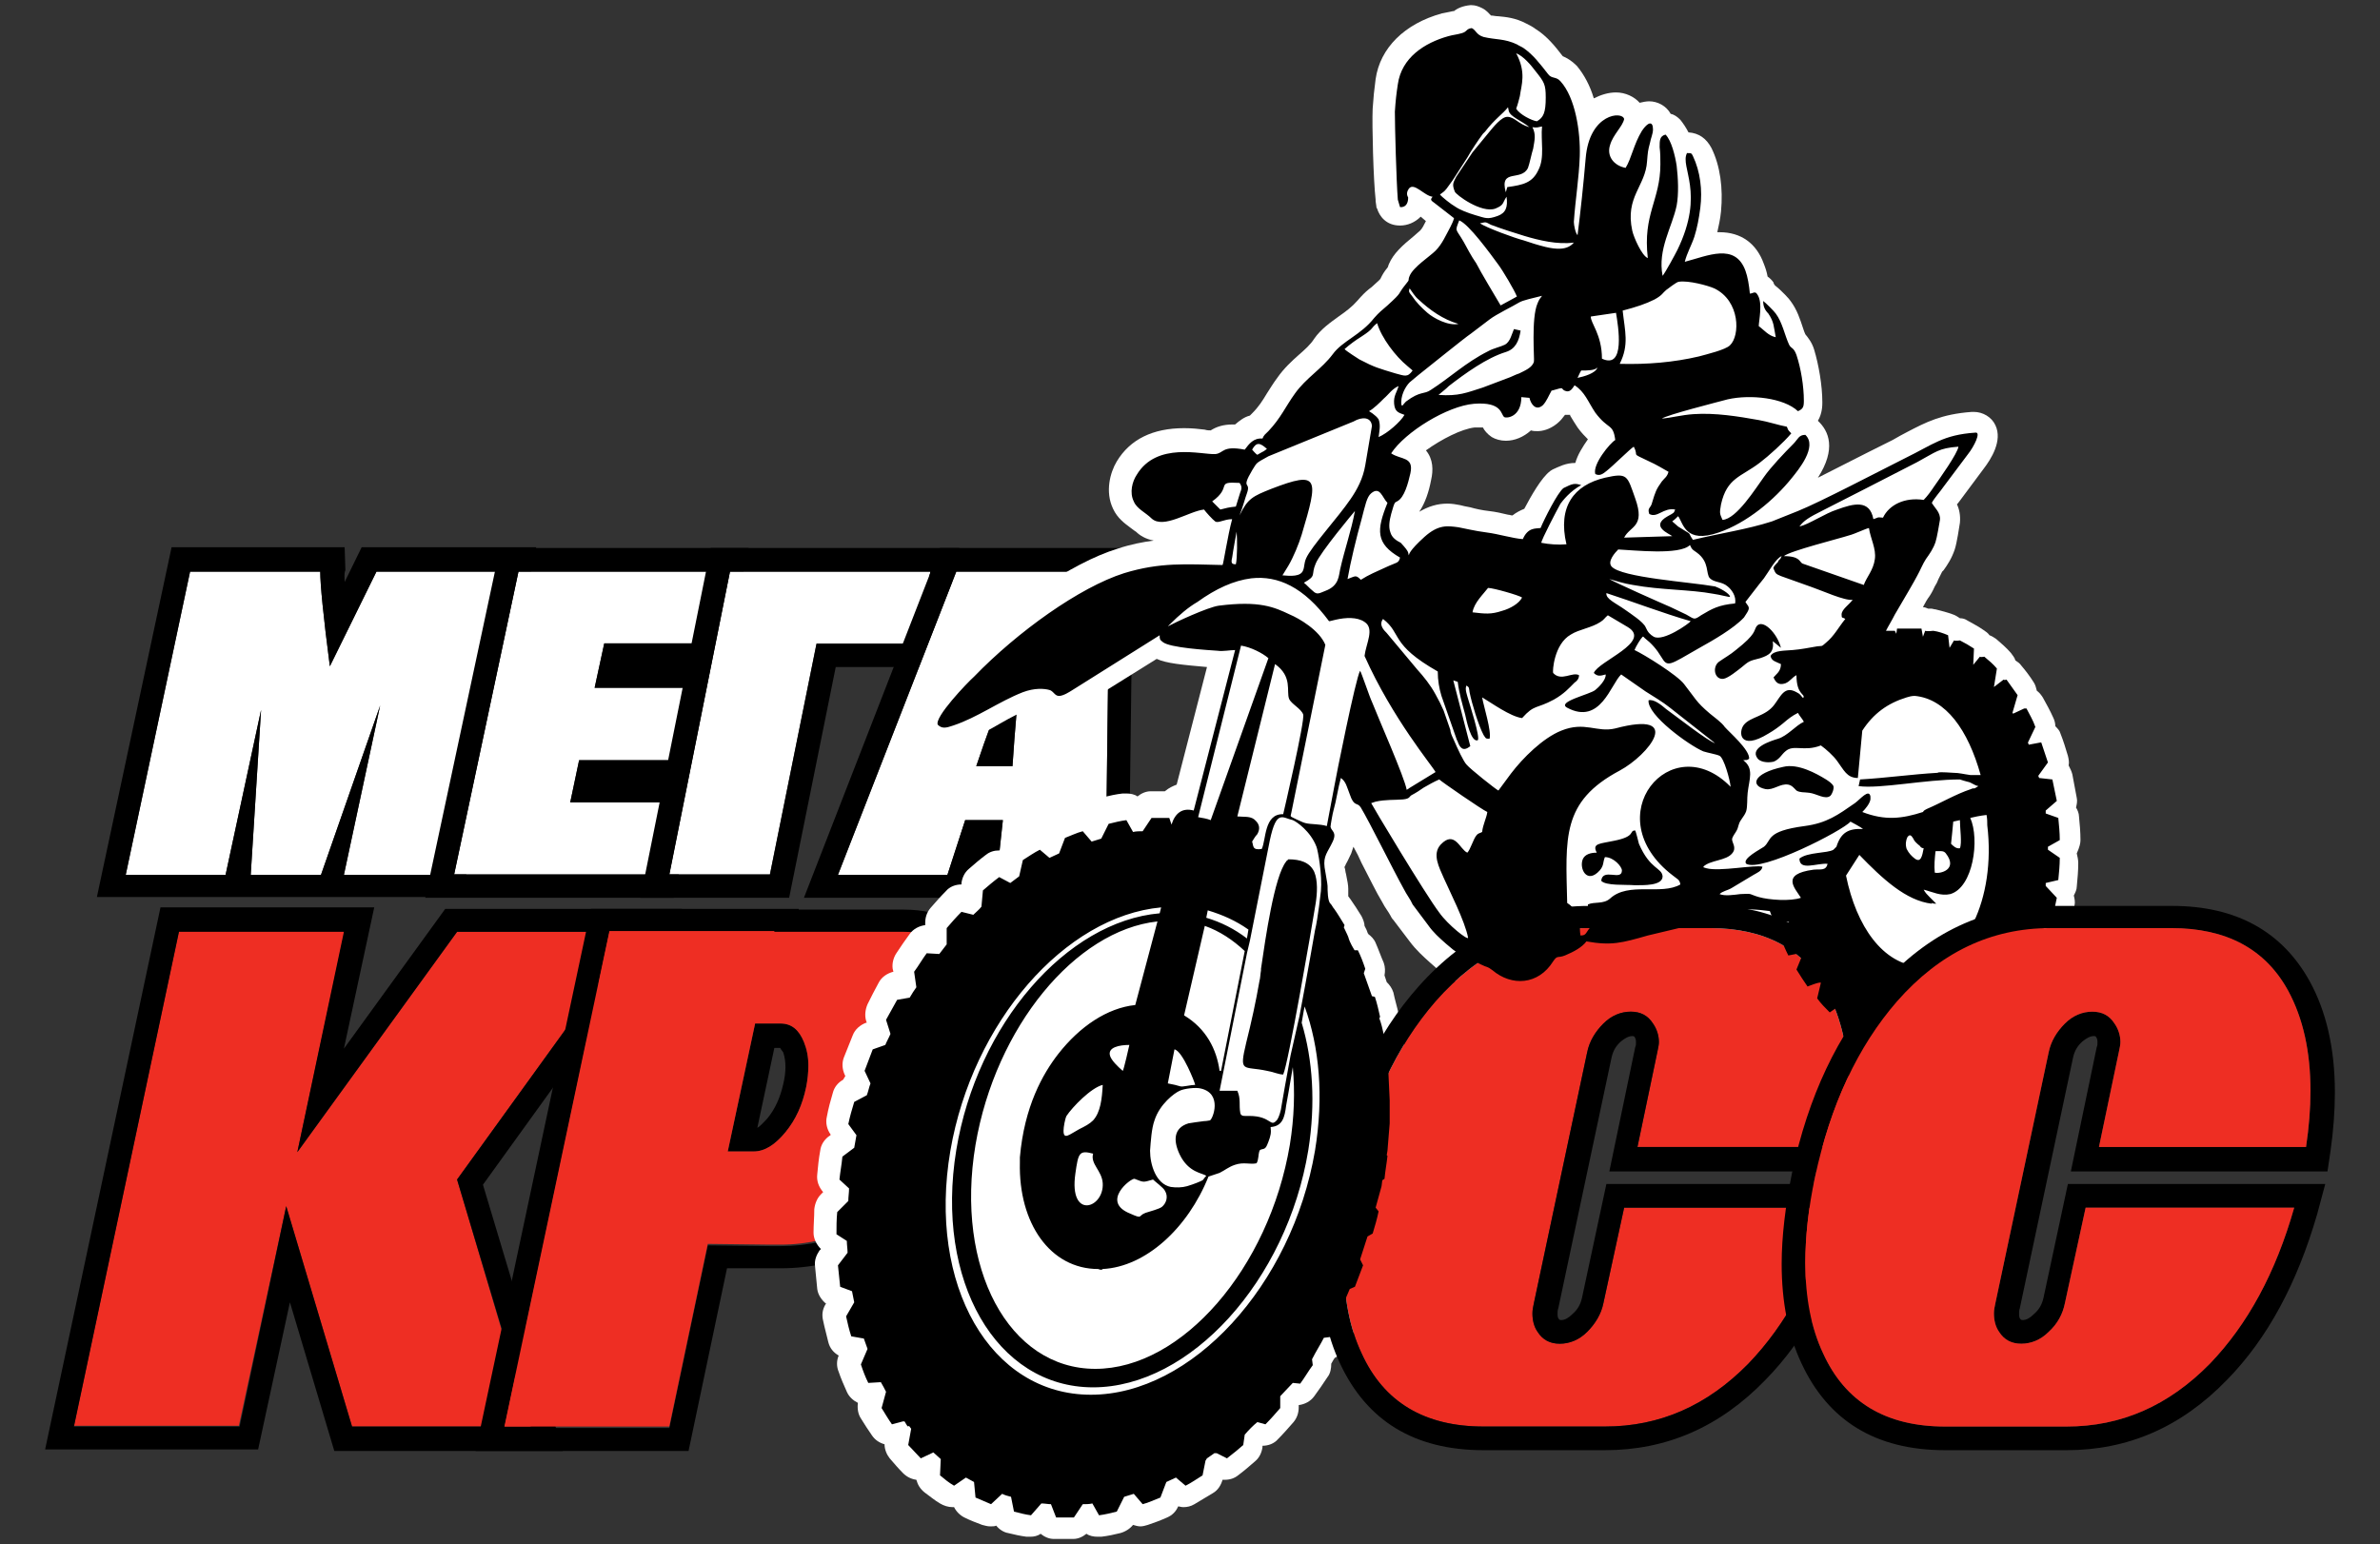 <?xml version="1.0" encoding="utf-8"?>
<!-- Generator: Adobe Illustrator 24.2.1, SVG Export Plug-In . SVG Version: 6.00 Build 0)  -->
<svg version="1.1" id="Слой_1" xmlns="http://www.w3.org/2000/svg" xmlns:xlink="http://www.w3.org/1999/xlink" x="0px" y="0px"
	 viewBox="0 0 321.8 208.8" style="enable-background:new 0 0 321.8 208.8;" xml:space="preserve">
<rect x="0" y="0" width="321.8" height="208.8" fill="#333333" stroke="none"/>
<style type="text/css">
	.st0{fill:#EE2E23;}
	.st1{fill-rule:evenodd;clip-rule:evenodd;}
	.st2{fill:#FFFFFF;}
	.st3{fill-rule:evenodd;clip-rule:evenodd;fill:#FFFFFF;}
</style>
<polygon class="st0" points="40.2,155.8 61.8,126 86,126 61.8,159.5 71.7,192.9 47.6,192.9 38.7,163.1 32.3,192.8 10,192.8 
	24.2,125.9 46.6,125.9 40.2,155.8 "/>
<path class="st1" d="M46.5,141.8l13.7-18.9h32l-26.9,37.3l10.8,36H45.2l-6-20.1L34.9,196H6.1l15.6-73.3h28.9L46.5,141.8L46.5,141.8z
	 M40.2,155.8L61.8,126H86l-24.2,33.5l10,33.4H47.6l-8.9-29.8l-6.3,29.8H10l14.2-66.9h22.3L40.2,155.8L40.2,155.8z"/>
<path class="st2" d="M68.6,77.3l-8.7,41H46.5l4.9-22.9l-8,22.9h-9.5l1.4-22.3l-4.8,22.3H17l8.7-41h17.6c0,1.7,0.4,5.9,1.3,12.8
	l6.3-12.8H68.6L68.6,77.3z"/>
<path class="st1" d="M46.6,78.7l2.3-4.7h23.6l-10.1,47.3H13.1l10.1-47.3h23.4l0.1,3.1C46.5,77.6,46.6,78.1,46.6,78.7L46.6,78.7z
	 M68.6,77.3l-8.7,41H46.5l4.9-22.9l-8,22.9h-9.5l1.4-22.3l-4.8,22.3H17l8.7-41h17.6c0,1.7,0.4,5.9,1.3,12.8l6.3-12.8H68.6L68.6,77.3
	z"/>
<polygon class="st2" points="81.7,87 80.4,93 93.9,93 91.8,102.8 78.3,102.8 77.1,108.5 90.6,108.5 88.5,118.2 61.4,118.2 
	70.1,77.3 97.2,77.3 95.2,87 81.7,87 "/>
<path class="st1" d="M94.5,105.3L94.5,105.3l-3.4,16.1H57.5l10.1-47.3h33.6l-3.4,16.1h0L94.5,105.3L94.5,105.3z M81.7,87l-1.3,6
	h13.5l-2.1,9.8H78.3l-1.2,5.7h13.5l-2.1,9.8H61.4l8.7-41h27.1L95.2,87H81.7L81.7,87z"/>
<polygon class="st2" points="125.8,77.3 98.7,77.3 90.5,118.2 104.1,118.2 110.4,87 123.9,87 125.8,77.3 "/>
<path class="st1" d="M113,90.2l-6.3,31.2H86.6l9.5-47.3h33.6l-3.2,16.1H113L113,90.2z M125.8,77.3H98.7l-8.2,41h13.6l6.3-31.2h13.5
	L125.8,77.3L125.8,77.3z"/>
<path class="st2" d="M136.9,103.6c0.3-4.7,0.8-10.4,1.5-17.2c-3.1,7.8-5.2,13.6-6.4,17.2H136.9L136.9,103.6z M150,77.3l-0.5,41
	h-14.7l0.8-7.4h-5.1l-2.4,7.4h-14.8l16-41H150L150,77.3z"/>
<path class="st1" d="M131.8,117.5l-1.3,3.9h-21.8l18.4-47.3h26.1l-0.6,47.3h-21.4L131.8,117.5L131.8,117.5z M150,77.3l-0.5,41h-14.7
	l0.8-7.4h-5.1l-2.4,7.4h-14.8l16-41H150L150,77.3z M136.9,103.6c0.3-4.7,0.8-10.4,1.5-17.2c-3.1,7.8-5.2,13.6-6.4,17.2H136.9
	L136.9,103.6z"/>
<path class="st1" d="M123.5,165.9c-1.7,1.1-3.5,2.1-5.4,2.9c-4.3,1.8-8.5,2.7-12.5,2.7c-0.5,0-1,0-1.6,0l-5.7,0l-5.2,24.7l-28.8,0
	l15.6-73.3H108v0.1h14.2c5.2,0,9.2,2.1,12,6.3c-0.2,0.3-0.8,1.6-1.7,3.4c-0.2-0.4-0.4-0.7-0.6-1.1c-2.2-3.6-5.5-5.4-9.7-5.4h-17.4
	v-0.1H82.4l-14.2,67l22.3,0l5.2-24.7l8.4,0.1c0.5,0,1,0,1.5,0c3.6,0,7.3-0.8,11.2-2.5c2.2-0.9,4.1-2,5.9-3.3
	C123,163.5,123.2,164.7,123.5,165.9L123.5,165.9z M98.4,155.7h3.4l0.1,0c1.5,0,2.9-0.9,4.3-2.6c1.4-1.7,2.3-3.7,2.8-6.1
	c0.2-1,0.3-2,0.3-2.9c0-1.2-0.2-2.2-0.6-3.2c-0.7-1.7-1.7-2.5-3.2-2.5h-3.4L98.4,155.7L98.4,155.7z M105.5,141.7h-0.8l-2.3,10.8
	c0.4-0.2,0.8-0.7,1.3-1.2c1.1-1.3,1.8-2.9,2.2-4.7c0.2-0.8,0.3-1.6,0.3-2.3c0-0.8-0.1-1.4-0.3-2C105.7,142,105.5,141.8,105.5,141.7
	L105.5,141.7z"/>
<path class="st0" d="M122.7,162.5c-1.8,1.3-3.7,2.4-5.9,3.3c-3.9,1.6-7.6,2.5-11.2,2.5c-0.5,0-1,0-1.5,0l-8.4-0.1l-5.2,24.7l-22.3,0
	l14.2-67h22.3v0.1h17.4c4.2,0,7.5,1.8,9.7,5.4c0.2,0.4,0.4,0.7,0.6,1.1c-3.7,7.3-11.9,24-11,25.8
	C121.8,158.7,122.2,160.3,122.7,162.5L122.7,162.5z M98.4,155.7h3.4l0.1,0c1.5,0,2.9-0.9,4.3-2.6c1.4-1.7,2.3-3.7,2.8-6.1
	c0.2-1,0.3-2,0.3-2.9c0-1.2-0.2-2.2-0.6-3.2c-0.7-1.7-1.7-2.5-3.2-2.5h-3.4L98.4,155.7L98.4,155.7z"/>
<path class="st3" d="M281.3,113.6c0-1.1-0.1-2.2-0.2-3.2c0-0.4-0.2-0.9-0.4-1.2c0.1-0.4,0.2-0.9,0.1-1.3c-0.2-1.1-0.4-2.1-0.6-3.2
	c-0.1-0.4-0.3-0.8-0.5-1.2c0.1-0.4,0-0.9-0.1-1.3c-0.3-1-0.6-2-1-3c-0.1-0.4-0.4-0.7-0.7-1c0-0.4-0.1-0.8-0.3-1.2
	c-0.4-0.9-0.9-1.8-1.4-2.7c-0.2-0.3-0.4-0.6-0.8-0.9c-0.1-0.4-0.2-0.8-0.4-1.1c-0.5-0.8-1.1-1.6-1.7-2.3c-0.2-0.3-0.5-0.5-0.8-0.7
	c-0.1-0.4-0.4-0.7-0.6-1c-0.6-0.7-1.3-1.3-2-1.9c-0.3-0.2-0.6-0.4-0.9-0.5c-0.2-0.3-0.5-0.5-0.8-0.7c-0.7-0.5-1.5-0.9-2.2-1.3
	c-0.3-0.2-0.6-0.3-1-0.3c-0.3-0.2-0.6-0.4-0.9-0.5c-0.8-0.3-1.6-0.5-2.4-0.7c-0.2,0-0.4-0.1-0.6-0.1c-0.1,0-0.2,0-0.3,0
	c0,0-0.1,0-0.1,0c-0.2-0.1-0.5-0.2-0.7-0.2c0.3-0.6,0.6-1.1,0.9-1.5c0.4-0.6,0.6-1.1,0.7-1.3c0.2-0.3,0.4-0.7,0.5-1
	c0.2-0.4,0.4-0.8,0.5-1l0.2-0.2c0.5-0.7,1.1-1.6,1.5-2.8c0.3-0.9,0.6-3,0.7-3.6c0.1-1-0.1-1.9-0.4-2.5c0.2-0.2,0.3-0.4,0.4-0.5
	l3.2-4.3c1-1.3,2.6-3.8,1.6-5.9c-0.5-1.1-1.7-1.8-2.9-1.8c-0.1,0-0.2,0-0.3,0c-4.1,0.3-6.2,1.4-8.7,2.7c-0.6,0.3-1.3,0.7-2,1.1
	c-0.8,0.4-2,1-3.4,1.7c-2,1-4.5,2.3-6.7,3.4c2.5-3.9,1.5-6.3,0-7.7c0.6-1,0.6-2.1,0.6-2.5c0-2.3-0.5-5.1-1.1-7.1
	c-0.3-1-0.8-1.6-1.2-2.1c-0.1-0.2-0.2-0.5-0.3-0.8c-0.4-1.2-0.8-2.5-1.7-3.7c-0.1-0.2-1.2-1.4-2.1-2.1c-0.1-0.1-0.2-0.3-0.2-0.4
	c-0.2-0.3-0.5-0.6-0.8-0.8c-0.1-0.6-0.3-1.2-0.5-1.7c-1-2.8-3.1-4.3-6-4.3c-0.1,0-0.2,0-0.3,0c0.2-0.9,0.4-1.8,0.5-2.8
	c0.3-3.1-0.1-6.2-1.3-8.6c-0.7-1.3-1.7-2-3.1-2.1c-0.3-0.6-0.7-1.2-1.1-1.7c-0.4-0.4-0.8-0.7-1.3-0.8c-0.6-1.1-1.8-1.7-2.9-1.7
	c-0.4,0-0.9,0.1-1.3,0.2c-0.7-0.8-1.9-1.4-3.2-1.4c-1,0-2,0.3-3,0.8c-0.5-1.7-1.3-3.2-2.3-4.4c-0.7-0.7-1.4-1.1-1.9-1.3
	c-1-1.3-2.1-2.7-3.7-3.7c-0.4-0.3-0.8-0.5-1.2-0.7c-1.5-0.8-2.8-0.9-3.8-1c-0.4,0-0.7-0.1-1-0.1c-0.3-0.3-0.6-0.7-1.2-1
	c-0.4-0.2-0.9-0.4-1.4-0.4c-0.1,0-0.1,0-0.2,0c-1,0.1-1.7,0.4-2.2,0.8c0,0-0.1,0-0.1,0c-0.5,0.1-0.9,0.2-1.5,0.3
	c-5.1,1.4-8.4,4.7-9,8.9c-0.2,1.5-0.3,2.5-0.4,4c-0.1,2.2,0.1,9.7,0.4,12.3c0,0.1,0,0.1,0,0.2l0.1,0.7c0,0.1,0,0.2,0.1,0.3
	c0.3,1,1.2,2.3,3.1,2.3c1,0,2-0.4,2.8-1.2l0.7,0.6c-0.3,0.6-0.5,1-0.8,1.3c-0.2,0.2-0.5,0.4-0.8,0.7c-1.6,1.3-2.8,2.4-3.4,3.8
	c-0.1,0.2-0.1,0.4-0.2,0.5c-0.5,0.6-0.7,1-0.9,1.4c0,0.1-0.2,0.3-1.1,1.1c-0.2,0.2-0.4,0.3-0.5,0.4c-0.5,0.4-0.9,0.8-1.6,1.6
	c-0.7,0.8-1.5,1.4-2.5,2.1c-1.1,0.8-2.4,1.7-3.3,3c-0.5,0.8-1.3,1.5-2.1,2.2c-0.9,0.8-2,1.8-2.9,3.1c-0.6,0.8-1,1.5-1.4,2.1
	c-0.6,1-1.1,1.8-2,2.7c0,0-0.2,0.2-0.3,0.3c-0.8,0.2-1.4,0.7-2,1.2c-0.1,0-0.2,0-0.3,0c-1.3,0-2.2,0.3-3,0.8c-0.2,0-0.5,0-0.8-0.1
	c-0.8-0.1-1.7-0.2-2.8-0.2c-4.2,0-7.3,1.5-9.1,4.5c-0.9,1.5-1.6,4.1-0.5,6.4c0.6,1.3,1.6,2,2.4,2.6c0.3,0.2,0.5,0.4,0.7,0.5
	c0.5,0.5,1.3,1,2.4,1.2c-1.5,0.2-3.1,0.5-4.9,1.1c-6.2,1.9-15,7.9-21.5,14.7c-0.6,0.6-2,2-3.2,3.4c-1.8,2.1-3.5,4.4-2.2,6.7
	c0.2,0.3,0.4,0.6,0.7,0.9c0.8,0.7,1.8,1,2.8,1c0.9,0,1.6-0.3,2.2-0.5c2-0.7,3.7-1.6,5.4-2.6c1.4-0.8,2.7-1.5,4.1-2
	c0.4-0.2,0.8-0.2,1.2-0.2c0.1,0,0.1,0,0.2,0c0.5,0.4,1.3,0.9,2.5,0.9c0.5,0,0.9-0.1,1.4-0.3c0.7-0.3,1.4-0.7,1.9-1
	c0.1-0.1,0.3-0.2,0.5-0.3l9.3-5.8c1.3,0.6,3.4,0.8,6.8,1.1l-4.1,15.9c-0.5,0.2-1,0.4-1.6,0.9c-0.2,0-0.4,0-0.6,0c-0.4,0-0.9,0-1.3,0
	c-0.7,0-1.3,0.3-1.8,0.7c-0.4-0.3-1-0.4-1.5-0.4c-0.2,0-0.3,0-0.5,0c-0.9,0.1-1.8,0.3-2.6,0.5c-0.7,0.2-1.3,0.6-1.7,1.1
	c-0.3-0.1-0.7-0.2-1-0.2c-0.3,0-0.7,0.1-1,0.2c-0.9,0.3-1.7,0.7-2.6,1c-0.7,0.3-1.2,0.8-1.5,1.5c-0.2,0-0.4-0.1-0.7-0.1
	c-0.5,0-1,0.1-1.5,0.4c-0.8,0.5-1.7,1-2.5,1.5c-0.7,0.4-1.1,1.1-1.3,1.8c-0.1,0-0.2,0-0.3,0c-0.7,0-1.3,0.2-1.8,0.6
	c-0.8,0.6-1.5,1.2-2.3,1.9c-0.6,0.5-0.9,1.2-1,1.9l0,0.2c-0.8,0-1.6,0.3-2.1,0.9c-0.7,0.7-1.4,1.5-2.1,2.3c-0.5,0.6-0.7,1.3-0.7,2
	l0,0.3c-0.8,0.1-1.6,0.5-2.1,1.2c-0.6,0.8-1.2,1.7-1.8,2.6c-0.4,0.6-0.6,1.4-0.5,2.1l0.1,0.4c-0.8,0.2-1.6,0.7-2,1.5
	c-0.5,0.9-1,1.9-1.5,2.9c-0.3,0.7-0.4,1.5-0.2,2.2l0.1,0.3l-0.1,0c-0.8,0.3-1.5,0.9-1.8,1.7c-0.4,1-0.8,2-1.2,3
	c-0.3,0.8-0.2,1.6,0.1,2.3l0.1,0.2L114,146c-0.7,0.4-1.2,1-1.4,1.8c-0.3,1-0.6,2.1-0.8,3.2c-0.2,0.8,0,1.7,0.5,2.4l0,0.1l-0.3,0.2
	c-0.6,0.5-1,1.1-1.1,1.9c-0.2,1.1-0.3,2.1-0.4,3.2c-0.1,0.9,0.2,1.7,0.8,2.4l-0.3,0.3c-0.5,0.5-0.8,1.2-0.9,2c0,1.1-0.1,2.1-0.1,3.2
	c0,0.8,0.4,1.6,1,2.2l-0.2,0.2c-0.4,0.6-0.7,1.3-0.6,2.1c0.1,1,0.2,2.1,0.3,3.1c0.1,0.8,0.6,1.5,1.2,2l-0.1,0.1
	c-0.4,0.7-0.5,1.4-0.3,2.2c0.2,1,0.5,2,0.7,2.9c0.2,0.8,0.7,1.4,1.4,1.8c-0.3,0.7-0.3,1.5,0,2.2c0.3,0.9,0.7,1.8,1.1,2.7
	c0.3,0.7,0.9,1.2,1.5,1.5c-0.1,0.7,0,1.5,0.4,2.1c0.5,0.8,1,1.6,1.5,2.3c0.4,0.6,1,1,1.7,1.2c0,0.7,0.3,1.4,0.7,1.9
	c0.6,0.7,1.2,1.4,1.8,2c0.5,0.5,1.1,0.8,1.8,0.9c0.2,0.7,0.5,1.2,1.1,1.7c0.7,0.5,1.4,1.1,2.1,1.5c0.5,0.3,1.1,0.5,1.7,0.5
	c0.1,0,0.1,0,0.2,0c0.3,0.6,0.8,1.1,1.4,1.4c0.8,0.4,1.6,0.7,2.4,1c0.4,0.1,0.7,0.2,1.1,0.2c0.3,0,0.6,0,0.8-0.1
	c0.4,0.5,1,0.9,1.6,1c0.8,0.2,1.7,0.4,2.5,0.5c0.2,0,0.3,0,0.5,0c0.5,0,1-0.1,1.4-0.4c0.5,0.4,1.1,0.7,1.8,0.7c0.4,0,0.9,0,1.3,0
	c0.4,0,0.9,0,1.3,0c0.7,0,1.3-0.3,1.8-0.7c0.4,0.3,1,0.4,1.5,0.4c0.2,0,0.3,0,0.5,0c0.9-0.1,1.8-0.3,2.6-0.5
	c0.7-0.2,1.3-0.6,1.7-1.1c0.3,0.1,0.7,0.2,1,0.2c0.3,0,0.7-0.1,1-0.2c0.9-0.3,1.7-0.6,2.6-1c0.7-0.3,1.2-0.8,1.5-1.5
	c0.2,0,0.4,0.1,0.7,0.1c0.5,0,1-0.1,1.5-0.4c0.8-0.5,1.7-1,2.5-1.5c0.7-0.4,1.1-1.1,1.3-1.8c0.1,0,0.2,0,0.3,0
	c0.7,0,1.3-0.2,1.8-0.6c0.8-0.6,1.5-1.2,2.3-1.9c0.6-0.5,0.9-1.2,1-1.9l0-0.2c0.8,0,1.6-0.3,2.1-0.9c0.7-0.7,1.4-1.5,2.1-2.3
	c0.5-0.6,0.7-1.3,0.7-2l0-0.3c0.8-0.1,1.6-0.5,2.1-1.2c0.6-0.8,1.2-1.7,1.8-2.6c0.4-0.5,0.5-1.2,0.5-1.8c0.2-0.3,0.3-0.6,0.5-0.8
	c0.6-0.3,1.1-0.7,1.4-1.3c0.5-0.9,1-1.9,1.5-2.9c0.3-0.6,0.4-1.2,0.3-1.8c0.1-0.3,0.3-0.6,0.4-1c0.6-0.3,1-0.8,1.2-1.4
	c0.4-1,0.8-2,1.2-3c0.2-0.6,0.2-1.3,0-2l0.3-0.9c0.5-0.4,0.9-0.9,1.1-1.6c0.3-1,0.6-2.1,0.8-3.2c0.1-0.5,0.1-1.1-0.1-1.6
	c0,0,0.5-1.7,0.5-1.7c0.3-0.4,0.4-0.8,0.5-1.2c0.2-1,0.3-2.1,0.5-3.2c0-0.2,0-0.4,0-0.7c0,0,0.3-3.6,0.3-3.6c0-0.1,0-0.2,0-0.3
	l0-0.2c0-0.9,0.1-1.8,0-2.7l0-0.3c0-0.1,0-0.2,0-0.4l-0.2-3.8c0-0.1,0-0.2,0-0.3c-0.1-1-0.2-2.1-0.3-3l-0.1-0.7
	c0-0.2-0.2-1.7-0.6-3.1c0-0.2,0-0.4-0.1-0.6c-0.2-1-0.5-1.9-0.7-2.9c-0.2-0.6-0.5-1-0.9-1.4l-0.3-0.9c0.1-0.6,0.1-1.1-0.1-1.7
	c-0.4-0.9-0.7-1.8-1.1-2.7c-0.2-0.5-0.6-0.9-1-1.2c0-0.1-0.1-0.1-0.1-0.2c0-0.1-0.1-0.2-0.1-0.3c0,0-0.1-0.2-0.3-0.6
	c0-0.4-0.2-0.9-0.4-1.3c-0.5-0.8-1-1.6-1.5-2.3c-0.1-0.1-0.2-0.3-0.3-0.4c0-0.2,0-0.5,0-1c0-0.5-0.1-1-0.3-2
	c-0.1-0.3-0.1-0.7-0.2-0.9c0-0.1,0-0.1,0-0.1c0.1-0.1,0.1-0.2,0.2-0.4c0.2-0.3,0.4-0.8,0.7-1.4c0.1-0.3,0.2-0.6,0.3-0.9
	c0.4,0.7,0.8,1.5,1.1,2.2c1,1.9,2,4,2.8,5.3c0.2,0.4,0.4,0.7,0.6,1c0.2,0.3,0.4,0.6,0.5,0.8c0.1,0.2,0.2,0.4,0.4,0.6l2.2,2.9
	c0.9,1.2,1.8,2,2.8,2.9c2.2,2,3.6,2.7,4.8,3.1c0.1,0.1,0.3,0.1,0.4,0.2c0.4,0.2,0.8,0.4,1,0.5c0,0,0,0,0.1,0
	c1.7,1.4,3.7,2.2,5.7,2.2c2.6,0,5-1.3,6.6-3.5c0.2,0,0.3-0.1,0.5-0.2c0.8-0.3,1.8-0.8,2.7-1.5c0.6,0.1,1.2,0.1,1.8,0.1
	c2,0,3.5-0.4,5.7-1l0.6-0.2c0.7-0.2,1.7-0.4,2.8-0.7c2.7-0.7,4.4-1.1,5.2-1.4c0.4-0.1,0.7-0.3,1.1-0.5c0.7-0.3,1.3-0.6,2.1-0.7
	c0.5-0.1,1.1-0.2,1.7-0.2c0.2,0,0.5,0,0.7,0c0.1,0.1,0.1,0.2,0.2,0.2c0,0.4,0,0.8,0.2,1.2c0.4,1,0.8,1.9,1.2,2.9
	c0.2,0.4,0.4,0.7,0.7,1c0,0.4,0.2,0.8,0.4,1.2c0.5,0.9,1,1.7,1.6,2.5c0.2,0.3,0.5,0.6,0.9,0.8c0.1,0.4,0.3,0.7,0.6,1
	c0.6,0.7,1.3,1.4,2,2.1c0.3,0.3,0.6,0.5,0.9,0.6c0.2,0.3,0.4,0.6,0.7,0.9c0.7,0.6,1.5,1.1,2.2,1.6c0.3,0.2,0.6,0.3,1,0.4
	c0.2,0.3,0.5,0.5,0.9,0.6c0.8,0.4,1.6,0.7,2.5,1c0.3,0.1,0.6,0.2,0.9,0.2c0,0,0.1,0,0.1,0c0.3,0.2,0.6,0.3,1,0.4
	c0.9,0.2,1.7,0.3,2.6,0.3c0.1,0,0.2,0,0.3,0c0,0,0.3,0,0.7,0c0.1,0,0.2,0,0.3,0c0.1,0,0.1,0,0.2,0c0.1,0,0.1,0,0.2,0
	c0.1,0,0.1,0,0.2,0c0.1,0,0.1,0,0.2,0c0.1,0,0.2,0,0.3,0c0.3,0,0.6,0,0.6,0c0,0,0.2,0,0.3,0c0.8-0.1,1.7-0.2,2.5-0.4
	c0.3-0.1,0.6-0.2,0.9-0.4c0.3,0,0.7-0.1,1-0.2c0.8-0.3,1.6-0.6,2.3-1c0.3-0.2,0.6-0.4,0.8-0.6c0.3-0.1,0.6-0.2,0.9-0.4
	c0.7-0.5,1.4-1,2.1-1.6c0.3-0.3,0.5-0.6,0.7-0.9c0.3-0.2,0.6-0.4,0.8-0.6c0.6-0.7,1.2-1.4,1.8-2.1c0.2-0.3,0.4-0.7,0.5-1
	c0.3-0.2,0.6-0.5,0.8-0.8c0.5-0.8,1-1.7,1.4-2.5c0.2-0.4,0.3-0.8,0.3-1.1c0.3-0.3,0.5-0.6,0.7-1c0.4-0.9,0.7-1.9,1-2.9
	c0.1-0.4,0.2-0.8,0.1-1.2c0.2-0.3,0.4-0.7,0.5-1.1c0.2-1,0.5-2,0.6-3.1c0.1-0.4,0-0.9-0.1-1.3c0.2-0.4,0.4-0.8,0.4-1.2
	c0.1-1.1,0.2-2.1,0.2-3.2c0-0.4-0.1-0.9-0.2-1.3C281.2,114.5,281.3,114,281.3,113.6z M213,62.6C212.9,62.6,212.9,62.6,213,62.6
	c-1.3,0-2.2,0.5-3.1,0.9c-0.1,0.1-0.2,0.1-0.3,0.2c-1.2,0.9-2.6,3.4-3.5,5.1c-0.5,0.2-1.1,0.5-1.6,0.9c-0.2,0-0.4-0.1-0.6-0.1
	c-0.8-0.2-1.7-0.4-2.6-0.5c-0.9-0.1-1.8-0.3-2.5-0.5c-0.6-0.1-1-0.2-1.4-0.3c-0.5-0.1-1.1-0.2-1.7-0.2c-1.4,0-2.6,0.4-3.8,1.1
	c0.8-1.2,1.3-2.7,1.6-4.3c0.3-1.3,0.3-2.8-0.7-4c2.1-1.5,4.8-2.9,6.6-3.1c0.2,0,0.5,0,0.7,0c0.2,0,0.3,0,0.4,0
	c0.2,0.4,0.6,0.9,1.2,1.3c0.5,0.3,1.2,0.5,1.9,0.5c1.2,0,2.4-0.5,3.4-1.4c0.3,0.1,0.6,0.1,0.9,0.1c0.6,0,1.6-0.2,2.6-1
	c0.5-0.4,0.8-0.8,1.1-1.2c0.1,0,0.3,0,0.4,0c0.1,0,0.2,0,0.3,0c0,0,0,0,0,0.1c0.3,0.5,0.6,1,1,1.6c0.5,0.7,1,1.2,1.4,1.6
	C214,60.4,213.3,61.5,213,62.6z"/>
<path class="st0" d="M247.8,163.3c-2.5,8.8-6.3,15.8-11.4,21.1c-5.6,5.7-12,8.5-19.4,8.5h-16.4c-8,0-13.5-3.3-16.5-9.9
	c-1.6-3.4-2.4-7.5-2.4-12.2c0-3.5,0.4-7.4,1.3-11.6c2.1-9.8,5.8-17.7,11.1-23.8c5.8-6.6,12.7-9.9,20.7-9.9h16.4
	c7.4,0,12.7,2.8,15.8,8.5c2,3.7,3,8.2,3,13.5c0,2.4-0.2,4.9-0.6,7.6h-28l2.7-12.9c0.1-0.5,0.2-0.9,0.2-1.3c0-0.9-0.3-1.8-0.8-2.5
	c-0.7-1.1-1.7-1.6-3-1.6c-1.3,0-2.6,0.5-3.7,1.6c-1.1,1.1-1.9,2.4-2.2,3.9l-7.2,33.9c-0.1,0.5-0.2,0.9-0.2,1.4
	c0,0.9,0.2,1.8,0.7,2.5c0.7,1.1,1.7,1.6,3,1.6c1.3,0,2.6-0.5,3.7-1.6s1.9-2.4,2.2-3.9l2.8-12.9H247.8L247.8,163.3z"/>
<path class="st1" d="M252,160.1h-34.8l-3.3,15.4c-0.2,0.9-0.6,1.6-1.3,2.2c-0.5,0.5-1,0.8-1.5,0.8c-0.1,0-0.2,0-0.3-0.1l0,0
	c-0.2-0.2-0.2-0.5-0.2-0.8c0-0.2,0-0.4,0.1-0.7l0,0c0,0,7.2-33.9,7.2-33.9c0.2-0.9,0.6-1.6,1.3-2.2c0.5-0.4,1-0.7,1.5-0.7
	c0.1,0,0.2,0,0.3,0.1l0,0c0.2,0.3,0.2,0.5,0.2,0.8c0,0.2,0,0.4-0.1,0.6l0,0c0,0-3.5,16.8-3.5,16.8h34.7l0.4-2.7
	c0.4-2.8,0.6-5.5,0.6-8c0-6-1.2-11-3.4-15c-3.7-6.7-9.9-10.2-18.6-10.2h-16.4c-8.9,0-16.6,3.6-23.1,10.9
	c-5.7,6.4-9.7,14.8-11.9,25.2c-0.9,4.5-1.4,8.6-1.4,12.3c0,5.2,0.9,9.7,2.7,13.5c3.6,7.7,10,11.7,19.4,11.7h16.4
	c8.3,0,15.5-3.1,21.7-9.5c5.5-5.6,9.5-13.1,12.2-22.4L252,160.1L252,160.1z M247.8,163.3c-2.5,8.8-6.3,15.8-11.4,21.1
	c-5.6,5.7-12,8.5-19.4,8.5h-16.4c-8,0-13.5-3.3-16.5-9.9c-1.6-3.4-2.4-7.5-2.4-12.2c0-3.5,0.4-7.4,1.3-11.6
	c2.1-9.8,5.8-17.7,11.1-23.8c5.8-6.6,12.7-9.9,20.7-9.9h16.4c7.4,0,12.7,2.8,15.8,8.5c2,3.7,3,8.2,3,13.5c0,2.4-0.2,4.9-0.6,7.6h-28
	l2.7-12.9c0.1-0.5,0.2-0.9,0.2-1.3c0-0.9-0.3-1.8-0.8-2.5c-0.7-1.1-1.7-1.6-3-1.6c-1.3,0-2.6,0.5-3.7,1.6c-1.1,1.1-1.9,2.4-2.2,3.9
	l-7.2,33.9c-0.1,0.5-0.2,0.9-0.2,1.4c0,0.9,0.2,1.8,0.7,2.5c0.7,1.1,1.7,1.6,3,1.6c1.3,0,2.6-0.5,3.7-1.6s1.9-2.4,2.2-3.9l2.8-12.9
	H247.8L247.8,163.3z"/>
<path class="st1" d="M314.4,160.1h-34.8l-3.3,15.4c-0.2,0.9-0.6,1.6-1.3,2.2c-0.5,0.5-1,0.8-1.5,0.8c-0.1,0-0.2,0-0.3-0.1l0,0
	c-0.2-0.2-0.2-0.5-0.2-0.8c0-0.2,0-0.4,0.1-0.7l0,0c0,0,7.2-33.9,7.2-33.9c0.2-0.9,0.6-1.6,1.3-2.2c0.5-0.4,1-0.7,1.5-0.7
	c0.1,0,0.2,0,0.3,0.1l0,0c0.2,0.3,0.2,0.5,0.2,0.8c0,0.2,0,0.4-0.1,0.6l0,0c0,0-3.5,16.8-3.5,16.8h34.7l0.4-2.7
	c0.4-2.8,0.6-5.5,0.6-8c0-6-1.2-11-3.4-15c-3.7-6.7-9.9-10.2-18.6-10.2h-16.4c-8.9,0-16.6,3.6-23.1,10.9
	c-5.7,6.4-9.7,14.8-11.9,25.2c-0.9,4.5-1.4,8.6-1.4,12.3c0,5.2,0.9,9.7,2.7,13.5c3.6,7.7,10,11.7,19.4,11.7h16.4
	c8.3,0,15.5-3.1,21.7-9.5c5.5-5.6,9.5-13.1,12.2-22.4L314.4,160.1L314.4,160.1z M310.2,163.3c-2.5,8.8-6.3,15.8-11.4,21.1
	c-5.6,5.7-12,8.5-19.4,8.5H263c-8,0-13.5-3.3-16.5-9.9c-1.6-3.4-2.4-7.5-2.4-12.2c0-3.5,0.4-7.4,1.3-11.6
	c2.1-9.8,5.8-17.7,11.1-23.8c5.8-6.6,12.7-9.9,20.7-9.9h16.4c7.4,0,12.7,2.8,15.8,8.5c2,3.7,3,8.2,3,13.5c0,2.4-0.2,4.9-0.6,7.6h-28
	l2.7-12.9c0.1-0.5,0.2-0.9,0.2-1.3c0-0.9-0.3-1.8-0.8-2.5c-0.7-1.1-1.7-1.6-3-1.6c-1.3,0-2.6,0.5-3.7,1.6c-1.1,1.1-1.9,2.4-2.2,3.9
	l-7.2,33.9c-0.1,0.5-0.2,0.9-0.2,1.4c0,0.9,0.2,1.8,0.7,2.5c0.7,1.1,1.7,1.6,3,1.6c1.3,0,2.6-0.5,3.7-1.6c1.2-1.1,1.9-2.4,2.2-3.9
	l2.8-12.9H310.2L310.2,163.3z"/>
<path class="st1" d="M239.3,123.2c-1.6-0.2-3.3-0.4-5.1,0c-1.5,0.3-2.4,0.8-3.6,1.3c-1.2,0.5-5.8,1.5-7.8,2c-3.5,1-4.9,1.4-8.3,0.8
	c-0.6,0.8-1.7,1.4-2.9,1.9c-1,0.4-1-0.1-1.6,0.8c-2,3.2-5.6,3.4-8.2,1.2c-0.8-0.6-0.6-0.3-1.6-0.8c-1-0.6-2-0.4-4.7-2.8
	c-0.9-0.8-1.7-1.5-2.4-2.5l-2.1-2.8c-0.3-0.7-0.8-1.3-1.2-2.1c-1.5-2.7-4.6-9-5.8-11c-0.5-0.8-0.9,0-1.5-1.8c-0.4-1-0.5-1.7-1.2-2.2
	c-0.4,1.4-0.6,3-1,4.4c-0.1,0.3-0.4,2-0.4,2.2c0.1,0.6,0.9,0.7,0.3,2c-0.7,1.5-1.3,1.9-1.1,3.5c0.1,0.7,0.4,2.2,0.4,2.5
	c0,0.5,0,2.1,0.4,2.4c0.2,0.2,0.3,0.5,0.5,0.7l0,0c0.5,0.7,0.9,1.4,1.4,2.2l-0.1,0.3c0.4,0.8,0.6,1.3,0.6,1.3
	c0.2,0.8,0.8,1.7,0.8,1.7s0,0.1,0.1,0.1l0.4,0c0.4,0.8,0.7,1.6,1,2.5l-0.2,0.6l1.1,3.1l0.4,0.1c0.3,0.9,0.5,1.8,0.7,2.7l-0.1,0.2
	c0.5,1.3,0.8,3.3,0.8,3.3l0.1,0.6c0.1,1,0.2,1.9,0.3,2.9l0,0l0.2,4.3l0,0l0,0.3c0,0.9,0,1.7,0,2.6l0,0.2l0,0l-0.3,3.7l-0.1,0.6
	l0.1,0.1c-0.1,1-0.3,2-0.4,3.1l-0.3,0.2l-0.1,0.8l-0.8,2.9l0.4,0.5c-0.2,1-0.5,2-0.8,3l-0.7,0.4l-1,3.1l0.4,0.8
	c-0.4,1-0.7,1.9-1.1,2.9l-0.7,0.3c-0.4,1-0.9,2.1-1.4,3.1l0.2,0.7c-0.5,0.9-1,1.8-1.5,2.7l-0.8,0.1c-0.4,0.8-1.1,1.9-1.6,2.9
	l0.1,0.8c-0.6,0.8-1.1,1.7-1.7,2.5l-1-0.1c-0.6,0.6-1.2,1.3-1.7,1.8l0,1.6c-0.6,0.7-1.3,1.5-2,2.2l-1.1-0.3c-0.6,0.5-1.1,1-1.7,1.7
	l-0.2,1.4c-0.7,0.6-1.4,1.2-2.2,1.8l-1.4-0.7c-0.1,0-0.2,0-0.3,0c-0.3,0.2-0.7,0.5-1,0.7c-0.1,0.1-0.1,0.2-0.2,0.3l-0.4,2
	c-0.8,0.5-1.5,1-2.3,1.4l-1.3-1.1c-0.4,0.2-0.9,0.4-1.3,0.6l-0.8,2.1c-0.8,0.3-1.6,0.7-2.4,0.9l-1.2-1.4c-0.4,0.1-0.9,0.3-1.3,0.4
	l-1,2c-0.8,0.2-1.6,0.4-2.4,0.5l-0.9-1.6c-0.4,0.1-0.9,0.1-1.3,0.1l-1.2,1.8c-0.8,0-1.6,0-2.4,0l-0.7-1.8c-0.4,0-0.8-0.1-1.3-0.1
	l-1.4,1.6c-0.8-0.1-1.5-0.3-2.3-0.5l-0.4-2c-0.4-0.1-0.8-0.2-1.2-0.4l-1.5,1.4c-0.7-0.3-1.4-0.6-2.1-0.9l-0.2-2.1
	c-0.4-0.2-0.7-0.4-1.1-0.6l-1.6,1.1c-0.7-0.4-1.3-0.9-1.9-1.4l0.1-2.2c-0.3-0.3-0.7-0.6-1-0.9l-1.7,0.8c-0.6-0.6-1.1-1.2-1.7-1.8
	l0.4-2.2c-0.1-0.1-0.2-0.3-0.3-0.4c-0.1,0.1-0.1,0.3-0.6-0.6c-0.1,0-0.1,0-0.2,0l-1.5,0.4c-0.5-0.7-0.9-1.4-1.4-2.2l0.6-2.2
	c-0.2-0.4-0.4-0.8-0.7-1.3l-1.7,0.1c-0.4-0.8-0.7-1.6-1-2.5l0.9-2.1c-0.2-0.5-0.3-0.9-0.5-1.4l-1.7-0.3c-0.3-0.9-0.5-1.8-0.7-2.7
	l1.1-1.9c-0.1-0.5-0.2-1-0.3-1.5l-1.6-0.6c-0.1-1-0.2-1.9-0.3-2.9l1.3-1.7c0-0.5-0.1-1.1-0.1-1.6l-1.4-0.9c0-1,0-2,0.1-3l1.5-1.5
	c0-0.6,0.1-1.1,0.1-1.7l-1.3-1.2c0.1-1,0.3-2,0.4-3.1l1.6-1.2c0.1-0.6,0.2-1.1,0.3-1.7l-1.1-1.5c0.2-1,0.5-2,0.8-3l1.7-0.9
	c0.2-0.5,0.3-1.1,0.5-1.6l-0.8-1.7c0.4-1,0.7-1.9,1.1-2.9l1.7-0.6c0.2-0.5,0.5-1,0.7-1.5l-0.6-1.9c0.5-0.9,1-1.8,1.5-2.7l1.7-0.3
	c0.3-0.5,0.6-1,0.9-1.4l-0.3-2.1c0.6-0.8,1.1-1.7,1.7-2.5l1.7,0.1c0.3-0.4,0.7-0.9,1-1.3l0-2.2c0.6-0.7,1.3-1.5,2-2.2l1.6,0.4
	c0.4-0.4,0.8-0.7,1.1-1.1l0.2-2.2c0.7-0.6,1.4-1.2,2.2-1.8l1.5,0.8c0.4-0.3,0.8-0.6,1.2-0.9l0.5-2.2c0.8-0.5,1.5-1,2.3-1.4l1.3,1.1
	c0.4-0.2,0.9-0.4,1.3-0.6l0.8-2.1c0.8-0.3,1.6-0.7,2.4-0.9l1.2,1.4c0.4-0.1,0.9-0.3,1.3-0.4l1-2c0.8-0.2,1.6-0.4,2.4-0.5l0.9,1.6
	c0.4-0.1,0.9-0.1,1.3-0.1l1.2-1.8c0.8,0,1.6,0,2.4,0l0.3,0.9c0.5-1.6,1.5-2.3,3-1.9l5.6-21.7c-0.6,0-1.7,0.2-2.3,0.1
	c-1.4-0.1-6.6-0.4-7.5-1.2c-0.4-0.3-0.4-0.4-0.4-0.9l-11.3,7.1c-0.5,0.3-1.2,0.8-1.8,1c-1.1,0.4-1.1-0.5-1.8-0.7
	c-0.7-0.2-2-0.3-3.6,0.3c-3.3,1.3-6.1,3.4-9.4,4.5c-0.9,0.3-1.5,0.5-2.1-0.1c-0.5-1,4-5.7,4.9-6.5c5.9-6.1,14.3-12.1,20.3-14
	c4.9-1.5,8.4-1.2,13.3-1.1c0.1,0,0.7-4,1.3-6.2c-1.1,0-1.9,0.6-2.3,0.3c-0.3-0.2-1.3-1.3-1.5-1.6c-2,0.2-5.5,2.7-7.1,1.2
	c-0.8-0.8-2-1.3-2.4-2.3c-0.6-1.2-0.2-2.7,0.4-3.6c2.7-4.5,8.8-2.7,10.6-2.8c1.2-0.1,0.9-1.2,4-0.6c0.6-0.8,1.2-1.6,2.4-1.5
	c0.2-0.5,0.4-0.6,0.8-1c1.7-1.8,2.3-3.3,3.6-5.1c1.5-2.1,3.6-3.3,5.1-5.3c1.3-1.8,3.8-2.6,5.6-4.9c0.7-0.8,1-1,1.8-1.7
	c2.2-2,1.2-1.3,2.5-2.9c0.6-0.7,0.2-0.4,0.5-1.1c0.5-1.2,2.7-2.6,3.5-3.4c0.9-0.9,1.4-2.1,2-3.2c0.2-0.4,0.4-0.8,0.5-1.2l-2.7-2.1
	c-0.6-0.4-0.4-0.5-0.2-0.8c-1.1-0.1-2.5-2-3.2-1.1c-0.2,0.3-0.4,0.7-0.1,1.2c0,1.5-1.1,1.3-1.1,1.3L189,27
	c-0.2-2.5-0.4-9.9-0.4-11.9c0.1-1.5,0.2-2.4,0.4-3.7c0.5-3.6,3.6-5.6,6.8-6.5c0.7-0.2,1.1-0.2,1.8-0.4c0.8-0.2,0.6-0.6,1.4-0.7
	c0.6,0.3,0.6,0.9,1.6,1.2c1.7,0.4,2.8,0.2,4.5,1c0.3,0.2,0.6,0.3,0.9,0.5c1.3,0.9,2.2,2.1,3.3,3.5c0.5,0.7,1.1,0.3,1.7,1
	c2,2.2,2.7,6.8,2.6,10.1c-0.1,3-0.6,5.9-0.8,8.9c0,0.4,0.2,1.5,0.5,1.8c0.4-3.1,0.8-6.9,1.1-10.4c0.5-6.1,5-6.4,5.2-5.3
	c-0.2,1-1.5,2.1-1.9,3.5c-0.5,1.5,0.5,2.8,2.1,3.1c0.8-1.3,1.1-3.2,2.2-5c0.8-1.2,1.5-1.4,1.5-0.2c0,0.6-0.3,1.2-0.4,1.8
	c-0.3,1.1-0.3,1.3-0.4,2.5c-0.2,3.4-3,4.8-2,9.4c0.2,0.9,1.3,3.4,2.1,3.7c-0.7-6,1.7-7.8,1.7-12.7c0-0.8,0-1.5-0.1-2.3
	c0-0.9,0-1.5,0.8-1.7c0.8,0.8,1.3,2.9,1.5,4.2c0.2,1.7,0.3,3.8,0,5.4c-0.6,2.9-2.6,5.9-1.9,9.5c0.4-0.5,1.7-2.9,2-3.5
	c3.8-7.8,0.3-11.2,1.3-13.1c0.6,0,0.6,0,0.8,0.4c1,2.1,1.3,4.6,1,7c-0.2,1.5-0.4,2.6-0.8,3.9c-0.4,1.2-1,2.2-1.3,3.4
	c3.1-0.8,6.8-2.6,8.2,1.2c0.3,0.8,0.5,2,0.6,3.1c0.4,0,0.7-0.4,1,0.1c0.8,1.1,0.2,3.6,0.2,4.3c0.7,0.5,1.3,1.3,2.3,1.5
	c-0.3-1.5-0.2-2-1-3.2c-0.5-0.5-0.7-1-0.7-1.7c0.3,0.2,1.5,1.4,1.7,1.7c0.9,1.2,1.2,2.9,1.8,4.2c0.3,0.6,0.6,0.3,1,1.4
	c0.6,1.8,1,4.2,1,6.2c0,0.8-0.1,1.1-0.8,1.4c-1.9-1.8-6.4-2.3-9.5-1.6c-1.5,0.4-8.2,2.1-8.9,2.6c1.3-0.1,2.7-0.5,4.3-0.6
	c2.9-0.2,6,0.3,8.8,0.8c1.2,0.2,2.7,0.7,3.8,0.9c0.2,0.4,0,0.3,0.6,0.9c-1,1.2-3.1,3.1-4.3,4c-2.5,1.9-4.4,2-5.2,5.6
	c-0.2,1.2-0.2,1.2,0.2,2.1c1.9-0.1,4.5-4.3,5.6-5.8c0.9-1.3,2.8-3.3,4-4.5c0.6-0.6,0.7-1.2,1.6-1.2c1.7,1.6-1,4.8-1.8,5.8
	c-2.4,3-6.1,6.1-9.9,7.4c-4.6,1.6-4.8-1.3-5.5-2.2c-0.2,0.2-0.5,0.5-0.8,0.7l0.8,0.7c2.2,1.4,1.1,0.5,2,1.8
	c3.7-0.9,7.3-1.4,10.7-2.5l3.5-1.4c3-1.2,11.2-5.5,14.4-7.1c3.9-1.9,5.2-3.2,9.6-3.5c0.8-0.1-0.2,1.9-1,2.9l-3.3,4.4
	c-0.4,0.6-1.3,1.6-1.6,2.2c0.4,0.7,1.2,1.3,1.1,2.3c-0.1,0.6-0.4,2.4-0.6,3c-0.3,0.9-0.8,1.6-1.3,2.3c-0.4,0.6-0.8,1.6-1.2,2.3
	c-0.3,0.6-1.7,3-3,5.2v0c-0.4,0.8-0.9,1.6-1.2,2.2c0.3,0,0.9,0,1.2,0l0.2,0.4l0.1-0.7c0.6,0,2.8,0,3.3,0l0.2,1.1l0.3-0.8
	c0.3,0.1,1.1,0,1.1,0c0.7,0.1,1.3,0.3,2,0.6l0.2,1.7l0.6-1c0.2,0.1,0.8,0,0.8,0c0.6,0.3,1.3,0.7,1.9,1.1l-0.1,2.2l0.9-1.1
	c0.1,0.1,0.6,0,0.6,0c0.6,0.5,1.2,1,1.7,1.6l-0.4,2.5l1.3-1c0.1,0.1,0.4,0,0.4,0c0.5,0.7,1,1.4,1.5,2.1l-0.7,2.4
	c0,0,0.1,0.1,0.1,0.1l1.5-0.7c0,0,0.3,0,0.3,0c0.4,0.8,0.9,1.6,1.2,2.5l-1,2.1c0,0.1,0.1,0.2,0.1,0.3l1.6-0.3h0.1
	c0.3,0.9,0.6,1.8,0.9,2.7l-1.3,1.8c0,0.1,0.1,0.2,0.1,0.3l1.8,0.2c0.2,1,0.4,1.9,0.6,2.9l-1.5,1.3c0,0.1,0,0.2,0,0.4l1.7,0.6
	c0.1,1,0.2,2,0.2,3l-1.6,0.9c0,0.1,0,0.2,0,0.4l1.6,1.1c0,1-0.1,2-0.2,3l-1.7,0.4c0,0.1,0,0.2,0,0.4l1.5,1.6c-0.2,1-0.4,1.9-0.6,2.9
	l-0.1,0l0,0l-1.7-0.1c0,0.1-0.1,0.2-0.1,0.3l1.3,1.9c-0.3,0.9-0.6,1.8-0.9,2.6h-0.2l-1.6-0.5c0,0.1-0.1,0.1-0.1,0.2l1,2.2
	c-0.4,0.8-0.8,1.6-1.3,2.3c0,0-0.3-0.1-0.3,0l-1.4-0.9l0,0.1l0.7,2.5c-0.5,0.7-1,1.3-1.5,1.9c0,0-0.4-0.1-0.5,0l-1.1-1.1l0.3,2.4
	c-0.6,0.5-1.2,1-1.8,1.4c0,0-0.6-0.1-0.7,0l-0.8-1.1l0,2c-0.6,0.3-1.3,0.6-1.9,0.9c0,0-0.7-0.1-0.9,0l-0.5-0.9l-0.2,1.4
	c-0.7,0.1-1.3,0.2-2,0.3c0,0-0.8,0-1.2,0l-0.2-0.7l-0.2,0.7c-0.4,0-1.3,0-1.3,0c-0.7,0-1.4-0.1-2.2-0.3l-0.2-0.4
	c-0.4-0.2-0.9-0.3-1.3-0.5l-0.2,0.5c-0.7-0.2-1.4-0.5-2.1-0.9l0-1c-0.2-0.2-0.5-0.3-0.7-0.5c-0.1-0.1-0.9,0.6-0.9,0.6
	c-0.7-0.4-1.3-0.9-1.9-1.4l0.2-1.6c-0.1-0.1-0.3-0.3-0.4-0.4c-0.1-0.1-1.2,0.7-1.2,0.7c-0.6-0.6-1.2-1.2-1.7-1.9l0.5-2.1
	c-0.1-0.2-1.8,0.5-1.8,0.5c-0.5-0.7-1-1.5-1.5-2.3l0.9-2.2c-0.1-0.1-2,0.3-2,0.3c-0.4-0.8-0.8-1.7-1.1-2.6l1.2-1.9
	c0-0.1-2-0.2-2-0.2C239.5,123.8,239.4,123.5,239.3,123.2L239.3,123.2z M156.8,123.5l0.2-0.8c-13,1.2-25.5,15.5-28.5,32.9
	c-3.1,18.2,5.4,33,19,33c13.6,0,27.2-14.8,30.3-33c1.2-7.3,0.6-14-1.4-19.5c0,0-0.2,0.9-0.4,2.2c1.5,5,1.9,10.9,0.9,17.2
	c-2.9,17.7-16,32.1-29.1,32.1s-21.4-14.4-18.5-32.1C132.1,138.5,144.2,124.6,156.8,123.5L156.8,123.5z M156.5,124.6
	c-11.1,1.2-21.9,14.3-24.6,30.2c-2.8,16.7,4.5,30.3,16.2,30.3c11.7,0,23.5-13.6,26.3-30.3c0.6-3.7,0.7-7.2,0.4-10.5
	c-0.4,2.5-0.8,4.6-0.9,5.2c-0.2,1.6-0.5,2.8-2.1,2.9c0.1,0.8,0,1.2-0.3,2c-0.1,0.2-0.2,0.6-0.4,0.8c-0.3,0.3-0.6,0.1-0.8,0.4
	c-0.2,0.6-0.1,1.2-0.4,1.7c-0.9,0.2-1.7-0.2-2.9,0.2c-0.9,0.3-1.3,0.7-2.1,1.1l-1.5,0.5c-2.8,7-8.5,12.2-14.3,12.5
	c-0.1,0.1-0.2,0.1-0.2,0.1s-0.2,0-0.4-0.1h0c-6.5,0-10.8-6.2-10.6-14.4c0-0.2,0-0.5,0-0.7c0.6-6.9,3.1-11.3,5.2-14l0,0
	c2.9-3.7,6.6-6.2,10.4-6.6L156.5,124.6L156.5,124.6z M155.9,159.5c0.3,0.3,1.4,1.1,1.6,1.5c0.5,0.8,0.2,1.7-0.4,2.2
	c-0.4,0.3-1.6,0.6-2.2,0.8c-1.1,0.4-0.3,0.9-2.1,0.1c-4-1.6,0.1-4.8,0.6-4.7C154.7,159.9,154.5,159.9,155.9,159.5L155.9,159.5z
	 M147.8,156c-0.4,1.4,1.2,2.3,1.3,4c0.2,3.4-4.6,5-3.7-1.3C145.8,155.9,145.9,155.5,147.8,156L147.8,156z M162.8,151.6
	c0.4,0,0.7-0.1,0.8-0.1c0.4-0.2,1.7-3.6-1.2-4.3c-0.7-0.2-2.3,0-2.9,0.3c-0.7,0.3-2.7,1.8-3.4,4c-0.4,1.1-0.5,2.8-0.6,4.1
	c0,1.9,0.8,4.5,2.8,4.9c0.7,0.1,1.5,0.1,2.2-0.1l0,0c1-0.3,1.7-0.6,2.1-0.8c0.2-0.2,0.2-0.3,0.5-0.6c0,0,0,0,0,0
	c-0.5-0.4-2.4-0.4-3.6-2.9c-0.9-1.9-0.8-3.6,1.2-4.2C161.2,151.8,162.1,151.7,162.8,151.6L162.8,151.6L162.8,151.6z M149.1,146.7
	c-0.1,1.9-0.3,3.7-1.3,4.8c-0.5,0.5-1.1,0.8-1.9,1.2c-1.3,0.7-2.1,1.5-2.1,0.2c0-0.5,0.2-1.6,0.4-2
	C145,149.7,147.5,147.1,149.1,146.7L149.1,146.7z M175.7,137.4c1.1-5.8,2.1-11.6,2.1-11.6c0.4-1.6,0.8-5.3,0.8-5.3
	c0.2-2.2-0.4-5.5-0.6-6c-0.8-2.1-2.7-3.4-3.2-3.6c-1.4-0.3-2.2-1.5-3.1,2.7l-2.7,13.6l0,0l-0.4,1.7l0,0l-3.7,18.6l2.4,0
	c0.5,1.1,0.2,1.9,0.4,3c0.1,0.5,0.6,0.4,1.2,0.4c3.1,0,2.8,1.7,3.8,0.5c0.2-0.3,0.5-1.1,0.6-2c0.1-0.7,0.6-3.4,1.2-6.7v0
	L175.7,137.4L175.7,137.4L175.7,137.4z M157.9,146.5l0.9-4.6c1.1,0.2,2.8,4.6,2.8,4.8c-0.6,0-1.7,0.3-2,0.2
	C159.3,146.8,158.5,146.6,157.9,146.5L157.9,146.5z M170.5,131c0.6-4.1,1.8-12.5,3.4-14.5c0,0,0-0.1,0.1-0.1l0.2-0.2
	c1.6,0,2.9,0.4,3.5,1.7c0.5,1.2,0.4,2.9,0.2,4.2c-0.6,3.7-3.7,21.7-4.4,23.2c-0.6,0-1.5-0.4-2.2-0.5c-3.2-0.7-3.8,0.4-2.8-3.8
	c0.7-2.8,1.3-5.5,1.8-8.4c0.1-0.3,0.1-0.8,0.2-1.4l0,0L170.5,131L170.5,131z M162.9,125.2l-2.8,12.1c3,1.8,4.4,4.6,4.8,7.5l0,0h0.2
	l3.2-16.2C166.7,127.1,164.9,125.9,162.9,125.2L162.9,125.2z M152.7,141.3c0,0-0.8,3.6-0.9,3.5c-0.7-0.6-1.5-1.4-1.7-2
	C149.7,141.6,151.4,141.3,152.7,141.3L152.7,141.3z M268.6,110.2c-0.9,0.1-1.8,0.3-2.2,0.4c1.3,2.9,0.4,9.4-2.7,10.3
	c-1.3,0.3-2.4-0.3-3.6-0.6c0.2,0.4,0.5,0.7,0.8,1c0.3,0.3,0.6,0.6,0.9,0.9c0,0,0,0,0,0c-0.2,0-0.4,0-0.6-0.1l0,0.1
	c-3.5-0.4-6.7-3.4-9.8-6.6l-1.8,2.8c1.4,6.9,5,12,10,12.3c6-0.5,10.3-9.1,9.1-19.1C268.7,111.2,268.7,110.7,268.6,110.2L268.6,110.2
	z M194.6,123.4c-1.9-2.5-9.2-14.7-9.2-14.8l0.6-0.2c1.4-0.3,2.4-0.2,3.7-0.3c1-0.1,0.8-0.4,1.2-0.6c0.4-0.2,1.2-0.7,1.6-1
	c0.7-0.4,1.4-0.8,2.1-1.1c0.3,0.3,5.8,4.1,6.5,4.4c-0.1,0.8-0.6,1.7-0.7,2.7c-0.3,0.2-0.5,0.1-0.8,0.5c-0.4,0.5-0.8,1.9-1.2,2.3
	c-1-0.4-1.7-3.1-3.6-1.1c-1.2,1.3-0.2,3.1,0.4,4.5c0.7,1.6,2.9,5.9,3.3,8.1C198.5,127.2,195.8,125.1,194.6,123.4L194.6,123.4z
	 M163.1,124.1c2,0.6,3.8,1.5,5.5,2.8l0.2-1.2c-1.7-1.2-3.5-2-5.5-2.6L163.1,124.1L163.1,124.1z M196.5,99.9c0.6,1.4,1.4,3.1,1.8,3.5
	c0.5,0.6,3.9,3.3,4.3,3.5l1.7-2.3c1.6-2.1,4.3-4.8,6.8-5.8c3.2-1.3,4.8,0.3,7.3-0.3c9.4-2.5,4.5,3.6,0.6,5.7
	c-7.9,4.2-7.3,9.1-7.1,17.9c0.5,0.3,1.1,0.9,1.4,1.6c0.5,1.1,0.2,1.7,0.4,2.8c0.9,0,0.6-0.4,1.6-1.4c1.3-1.4,0.9-0.4,1.8-0.2
	c-0.3-0.7-0.6-0.8-1.2-1.2c-0.3-0.2-0.4-0.4-0.7-0.6c-0.5-0.3-0.5-0.2-0.5-0.8c0.9-0.4,2.1,0,3-0.8c2.5-2.3,6.9-0.4,9.5-1.9
	c-0.1-0.7-0.4-0.7-1-1.2c-10.5-8-0.2-20.2,7.8-12c-0.1-1-0.9-3.9-1.5-4.2c-0.4-0.2-1.6-0.4-2.2-0.6c-1.9-0.8-7.6-4.9-7.4-6.9
	c0.7-0.2,1.7,0.6,2.4,1.2c1.4,1,5.6,4.3,6.6,4.6l-6.1-4.8c-1-0.8-2.2-1.5-3.3-2.2l-3.3-2.3c-1.4,1.3-2.8,6.9-7.3,4.5
	c-1.5-0.8,3.1-1.8,3.8-2.4c0.4-0.3,1.5-1.4,1.4-2.1c-0.7,0.2-1.1,0.3-1.6-0.2c0.6-1.6,7.9-4.2,4.6-6.2c-0.8-0.5-1.9-1.1-2.7-1.6
	c-0.4,0.3-0.5,0.6-1,0.9c-1.2,0.8-2.9,1-4,1.7c-2.3,1.3-2.5,5-2.4,5.2c1.1,1.2,2.6-0.2,3.5,0.3c0,0.5-0.3,0.8-0.6,1
	c-0.8,0.8-1.4,1.5-2.8,2.3c-2.4,1.3-2.6,0.6-4.3,2.5c-1.6-0.2-4.2-2.1-5.4-2.8c0.2,1.2,1.3,4.6,1,5.6c-0.6,0-0.5-0.1-0.8-0.5
	c-0.7-1.3-1.6-4.3-1.9-5.8c-0.1-0.6,0-0.6-0.4-0.9c-0.3,0.4,0.1,1.4,0.2,1.8c0.2,0.7,1.7,5.3,1.3,5.6c-0.9,0.3-1.5-2.6-1.7-3.5
	c-0.4-1.5-0.8-2.8-1-4.4l-0.6-0.2l2.3,8.9c-1,0.8-1.4,0.2-1.7-0.6c0,0,0-0.1-0.1-0.2l-2.1-6c-0.3-1-0.5-2.1-0.5-3.3
	c-6.5-3.7-4.8-5.1-7.4-7.1c-0.6,0.8,0.1,1.5,0.5,1.9l4.1,4.9c0.9,1,1.8,2.1,2.5,3.4c0.4,0.7,0.8,1.5,1.1,2.2l0.9,2.6
	C196.1,99,196.3,99.5,196.5,99.9L196.5,99.9L196.5,99.9z M251.8,98.8l-0.6,6.4c-1.5,0-1.9-1.1-2.8-2.3c-0.5-0.7-1.5-1.6-2.2-2.1
	c-2.3,0.9-3.7-0.2-4.8,0.8c-0.5,0.4-0.8,1.1-1.6,1.4c-0.9,0.2-1.9,0-2.2-0.5c-1-1.4,1.8-2.3,2.8-2.6c1.3-0.4,2.4-1.8,3.5-2.3
	c-0.2-0.4-0.6-0.8-0.8-1.2c-0.8,0.4-1.3,0.8-2,1.4c-0.6,0.5-1.3,1-2,1.4c-3.9,2.4-4.1-0.2-3.3-1.2c0.9-1.1,2.9-1.1,4.1-2.7
	c0.9-1.2,1.4-2.6,3-1.7c0.6,0.3,0.5,0.4,0.9,0.8c0.4-0.6-0.9-0.3-0.9-3.1c-0.6,0.3-0.8,0.8-1.5,1.1c-0.9,0.3-1.3-0.1-1.6-0.8
	c0.4-0.5,1-0.8,1-1.8c-0.6-0.3-1.3-0.4-1.4-1.1c0.4-0.8,2.1-0.7,3-0.8c1.2-0.1,2.1-0.3,3.3-0.5c0.8-0.1,0.5,0.1,1.2-0.5
	c1.1-0.9,1.7-2.1,2.6-3.2c-0.4-0.3-0.5,0-0.5-0.6c0-0.7,1-1.3,1.5-2c-1,0.2-4.3-1.3-5.5-1.7l-4.2-1.5c-0.7-0.3-0.7-0.3-1-1
	c-0.1-0.2,0.3-0.6,0.6-0.9c0-0.1,0.2-0.4,0.3-0.4l0.2-0.4c-0.8,0.3-1.8,2.2-2.4,3c-0.9,1.1-1.7,2.2-2.5,3.2c0.2,0.4,0.6,0.6,0.4,1.1
	c-0.1,0.3-0.5,0.8-0.6,1c-1.4,1.5-4.2,3.1-6,4.1c-4.2,2.4-4.3,2.7-5.2,1.2c-0.6-1-1.3-1.8-2.2-2.5l-0.2-0.2c0,0-0.1,0-0.1,0
	c-0.3,0.3-0.9,1.3-1.1,1.8c1.3,0.6,5.8,3.4,6.7,4.6c1.5,1.9,1.6,2.4,3.5,4c0.6,0.5,1.6,1.2,2,1.8c0.6,0.7,3.4,3.1,3.3,4.3
	c-0.4,0.3-0.4,0.1-0.7,0.2c0,0-0.1,0-0.1,0c1.5,1.1,0.8,2.6,0.6,4.4c-0.1,0.8,0,1.8-0.2,2.5c-0.3,0.8-0.8,1.1-1,1.8
	c-0.1,0.4-0.2,0.7-0.4,1c-0.2,0.3-0.4,0.6-0.5,0.9c-0.1,0.5,0.7,1.2,0,2c-0.8,1-3,0.9-3.9,1.8c0.2,0.1-0.3,0,0.4,0.2
	c1.8,0.5,6.6-0.5,7.6-0.2c-0.1,0.6-0.7,0.8-1.2,1.1l-3,1.8c-0.5,0.3-1.2,0.4-1.6,0.8c0.7,0.3,2,0.1,2.8,0c1.8-0.1,1.1,0,2.5,0.4
	c1.4,0.4,4.3,0.6,5.7,0.1c-0.8-1.3-2.8-3.2,1.7-3.8c0.9-0.1,1.7,0.2,1.9-0.8c-1.5-0.1-3.8,1-3.8-0.7c1.1-0.9,3.8-0.7,4.6-1.2
	l0.4-0.4c0.6-1.9,1.6-2.5,3.6-2.4c-0.2-0.2-1.5-0.9-1.7-1c-1,1.2-12.1,6.9-14.1,5.7c-0.6-0.7,2-2,2.4-2.3c1.1-0.9,0.2-2.1,5.5-2.8
	c3-0.4,4.5-1.5,6.8-3.1c0.7-0.5,1.9-2,2.1-0.9c0,0.3,0,0.1,0,0.4c-0.1,0.6-0.7,1.3-1.1,1.7c3.1,1.2,5.4,0.9,8.2,0
	c0.1-0.2,0.3-0.3,0.5-0.4c2.1-0.9,3.9-2,6-2.7c0.2-0.1,0.3-0.1,0.5-0.1l0.5-0.3c-0.6-0.1-0.9-0.5-1.5-0.6c-0.4-0.1-0.7-0.2-1-0.3
	c-4.7,0-10.8,1.3-13.7,0.9l0.2-0.9c3.5-0.2,7-0.7,10.5-0.9c0-0.1,0.6-0.1,2.1,0c0.8,0,1.5,0.2,2.3,0.3c0.4,0,0.9,0,1.4,0
	c-1.7-6.1-4.7-10.3-8.9-10.7c-0.4,0-0.8,0.1-1.1,0.2C255.2,95.1,253.3,96.5,251.8,98.8L251.8,98.8z M221.1,112.3
	c-0.9,0,0.2,0.8-2.9,1.4c-1.8,0.4-3,0.3-2.3,1.6c-0.8,0-1.6,0.2-1.9,0.9c-0.5,1.3,0.6,3.4,2.3,1.5c0.6-0.7,0.4-1.1,0.7-1.8
	c1.2,0,2.3,1.3,2.3,1.8c0,1.5-2.6-0.4-2.8,1.4c0.6,0.7,3.3,0.5,4.5,0.6c1.2,0,3.8,0.1,3.8-1.2c-0.1-1.2-1.7-0.9-3.2-4.4
	C221.5,113.7,221.2,112.5,221.1,112.3L221.1,112.3z M261.6,118c-0.1-1,0-1.9,0.1-2.9c0.7,0,1.1-0.1,1.4,0.3
	C264.8,117.6,262.3,118.2,261.6,118L261.6,118z M259.6,114.4c-0.5-0.4-0.8-0.7-0.9-1c-0.3-0.5-0.5-0.6-0.8-0.2
	c-0.2,0.4-0.3,1-0.1,1.6c0.3,0.6,0.7,1,1.1,1.3l0,0c0.8,0.6,1-0.3,1.2-1.4l0,0C259.9,114.7,259.7,114.6,259.6,114.4L259.6,114.4z
	 M167.3,110.4c1,0.1,1.9-0.1,2.5,0.6c0.5,0.5,0.6,1.1,0.2,1.8c-0.3,0.3-0.5,0.7-0.7,1c0.2,0.6,0,1.2,1.3,1c0.6-1.2,0.3-4.8,2.9-4.7
	c0,0,3-12.8,2.7-13.5c-0.3-0.8-1.6-1.4-1.9-2.1c-0.4-1,0.5-3-1.9-4.7L167.3,110.4L167.3,110.4z M265,110.9c0,1.1,0.3,3.1,0,3.8
	c-0.5,0.1-0.9-0.3-1.2-0.6c0.1-1,0.2-1.8,0.3-3L265,110.9L265,110.9z M179.2,87.2l-4.6,22.7c-0.1,0.6-0.3,0.4,0.7,0.9
	c0.5,0.2,0.8,0.4,1.2,0.5c0.8,0.2,1.9,0.1,2.9,0.4c0.3-1.7,0.7-3.6,1-5.3c0.2-1.2,2.9-14.7,3.5-15.7c0.2,0.3,1.3,3.6,1.6,4.2
	c0.9,2.3,4.4,10.2,4.7,11.9c0.3-0.2,0.1,0,0.3-0.2l3.6-2.2c-0.4-0.8-5.8-7.2-9.6-15.7c0.2-1.7,1.4-3.7,0-4.6c-1-0.7-2.6-0.6-3.9-0.3
	c-0.5,0.1-0.7,0.2-0.9,0.2c-3.4-4.6-6.9-6.2-10.5-5.8c-2.4,0.3-4.8,1.4-7.3,3.2c-1.2,0.7-2.4,1.7-3.8,3.1l-0.2,0.2
	c0.9-0.5,5.4-2.6,6.9-2.8c5.5-0.7,7.5,0.2,9.6,1.2C175.6,83.6,178.4,85.2,179.2,87.2L179.2,87.2z M162,110.5
	c0.6,0.1,1.2,0.2,1.7,0.4l7.8-21.9c-0.8-0.7-2.4-1.5-3.7-1.7L162,110.5L162,110.5z M241.1,103.7c-4.2,0.9-4.4,2.6-2.4,3
	c1.1,0.2,2-0.8,3.1-0.6c0.5,0.1,0.8,0.5,1.1,0.8c0.5,0.3,1,0.2,1.7,0.3c1,0.1,2.2,1,2.9,0.4c0.2-0.2,0.5-0.9,0.4-1.3
	c-0.2-0.4-0.7-0.7-1-0.9C245.6,104.6,243.1,103.2,241.1,103.7L241.1,103.7z M239.7,86.7l1.1,0.9c-0.5-2-2.5-4-3.3-2.9
	c-0.4,0.6,0,1-2.8,3.2c-0.7,0.6-1.6,1.1-2.3,1.6c-0.9,0.7-0.6,2.4,0.6,2.3c0.7-0.1,2-1.2,2.4-1.5c1.1-0.9,1-0.9,2.6-1.3
	C239.2,88.6,239.9,88.2,239.7,86.7L239.7,86.7z M217.2,80.2c3.7,1.2,7.6,2.7,11.4,3.8c-0.2,0.3-3.7,2.8-5,2.1
	c-0.5-0.3-0.8-0.6-1.1-1.3c-0.3-0.7-2-1.8-2.7-2.3C218.4,81.5,217.1,81,217.2,80.2L217.2,80.2z M218.8,74.3c2.2,0.1,8.3,0.8,9.7-0.6
	l0.1,0.2c0.1,0.2,0,0,0.1,0.2c0.2,0.3,0.3,0.3,0.7,0.6c1.8,1.3,1.2,2.9,1.8,3.5c0.6,0.6,1.6,0.4,2.4,1.1c0.5,0.4,1.2,1.3,1,2.3
	c-2.2,0.2-3.1,0.7-4.6,1.6c-1,0.7-0.9,0.5-2-0.1c-0.8-0.4-1.3-0.6-2.1-1c-1.4-0.6-7.7-3.4-8.3-3.8c1.1,0.3,1.9,0.6,3.2,0.8
	c3.8,0.7,7.7,0.6,10.9,1.2c0.8,0.1,2.2,0.5,2.2,0.4c0.1-0.2-0.7-0.9-2-1.4c-3.4-0.6-12.7-1.2-14-2.7
	C217.3,75.9,218.4,74.7,218.8,74.3L218.8,74.3z M199.1,82.8c0.2-1.3,1.5-2.5,2.1-3.3c0.7,0,4.2,1,4.6,1.3c-0.4,0.8-1.6,1.5-2.7,1.8
	C201.6,83.1,200.8,83,199.1,82.8L199.1,82.8z M176.3,78.8c1.8-1,0.9-1,1.6-2.6c0.6-1.5,5.2-7,5.3-7.1c-0.5,2.7-1.4,5.2-2,7.9
	c-0.2,0.8-0.1,2.2-2,2.9c-0.8,0.3-1.1,0.6-1.7,0C177,79.5,176.7,79.1,176.3,78.8L176.3,78.8z M241.2,75.2c0.8-0.7,7.6-2.4,8.8-2.8
	c0.8-0.2,2.2-0.9,2.7-1c0.2,1.4,1,2.8,0.8,4.2c-0.2,1.5-1.1,2.4-1.5,3.5l-8.3-2.9C243.3,76,243.4,75.2,241.2,75.2L241.2,75.2z
	 M182.2,78.3c0.4-2.3,1.2-5.6,1.9-8.1c0.5-1.9,0.7-3,1.3-3.5c1.2-1,1.5,0.6,2.2,1.3c-1.5,3.7-1.6,5.5,1.7,7.4
	c-0.2,0.8-0.4,0.6-1.9,1.3c-1.3,0.6-2.3,1-3.4,1.7C183.3,77.7,183.3,77.9,182.2,78.3L182.2,78.3z M167.6,69.7c0.6-1.6,0.7-2.2,1-3
	c0.6-1.7-0.9-0.4,0.7-3.1c0.7-1.1,0.4-0.9,2.2-1.9L183,57c1.2-0.7,2.4-0.6,2.5,0.6l-0.9,5.3c-0.3,1.8-1.1,3.3-2,4.6
	c-1.7,2.5-5.3,6.4-6,8c-0.3,0.7-0.2,1.1-0.4,1.6c-0.3,0.9-1.7,0.8-2.8,0.7l0.8-1.3c0.7-1.2,1.4-2.9,1.8-4.2c2.3-7.7,2.4-8.7-4.1-6.2
	C169.4,67.1,168.7,67.4,167.6,69.7L167.6,69.7z M167.1,76.3c-0.5,0-0.7-0.1-0.5-0.9c0.1-0.8,0.6-3.5,0.6-3.5
	C167.3,72.8,167.3,75.5,167.1,76.3L167.1,76.3z M190.5,75.1c0-0.1,0-0.6,2.1-2.5c1.9-1.7,3.1-1.5,4.6-1.3c0.6,0.1,2.2,0.5,3.8,0.7
	c1.6,0.2,3.5,0.8,4.9,0.9c0.7-1.6,1.7-1.4,2.4-1.5c0.5-1.2,2.3-4.8,3.1-5.4c1.2-0.6,1.5-0.7,2.4-0.4c-1.5,0.8-2.5,2.1-2.8,2.5
	c-0.5,0.9-2.6,4.9-2.6,5.3c1,0.2,2.3,0.3,3.4,0.2c-1.2-5.1,1-8,5.2-9c3.1-0.7,3-0.3,4.1,2.8c1.4,3.9-0.7,3.7-1.5,5.3l6.5-0.2
	c-0.3-0.3-3.1-1.3-0.6-2.7c0.9-0.5,0.8-0.4,1-0.9c-1.6-0.3-2.4,1.2-3.5,0.6c-0.3-0.9,0.2-0.7,0.4-1.6c0.4-1.3,0.5-1.7,1.3-2.8
	c0.4-0.5,0.7-0.6,0.9-1.3c-0.7-0.4-1.7-1-2.6-1.4c-2.7-1.3-1.3-0.5-2.1-2c-0.5,0.3-2.8,2.6-3.7,3.3c-0.5,0.4-0.9,0.7-1.5,0.4
	c-0.4-1.3,2-4.2,2.7-4.6c-0.3-2.3-0.9-1.3-2.7-3.7c-1-1.5-1.4-2.8-2.8-3.7c-0.3,0.4-0.6,1.1-1.4,0.7c-0.5-0.3,0.1-0.5-1.6,0
	c0,0-0.1,0-0.1,0c-0.4,0.7-0.7,1.5-1.2,2c-0.9,0.8-1.6-0.1-1.8-1l-1.1-0.1c0,2.7-2,2.9-2.3,2.7c-0.5-0.3-0.2-2.1-4.1-1.8
	c-3.6,0.3-9.3,3.8-11.2,6.7c1.3,0.9,3.1,0.4,2.6,2.7c-0.3,1.3-0.8,3.3-1.8,3.8c-0.3,0.2-0.3-0.1-0.8,1.7c-0.2,0.8-0.4,1.7-0.1,2.5
	c0.2,0.7,0.8,1.1,1.4,1.4C190.7,74.8,190.3,74.7,190.5,75.1C190.5,75.2,190.5,75.2,190.5,75.1C190.5,75.2,190.5,75.2,190.5,75.1
	L190.5,75.1z M243.3,71.2c0.6-0.8,1.2-1.2,3.2-2.2c0.4-0.2,10.6-5.4,12.7-6.5c2.6-1.4,2.9-1.9,5.6-2.1c-0.1,0.9-2.6,4.4-3.3,5.4
	c-0.4,0.6-0.9,1.3-1.4,1.8c-2.6-0.4-4.7,0.7-5.5,2.4c-0.9-0.1-0.6,0-1.3,0.2c-0.5-2.7-2.7-2.1-4.9-1.3
	C246.8,69.4,244.6,70.9,243.3,71.2L243.3,71.2z M163.9,67.8c2.8-2,0.3-2.7,3.7-2.5c0.3,0.4,0.3,0.7,0.2,1c-0.1,0.2-0.5,1.6-0.7,2.2
	c-1,0.1-1.3,0.2-2.1,0.4L163.9,67.8L163.9,67.8z M169.3,60.8c0.6-1.1,1.1-0.9,2-0.1c0,0-0.5,0.4-0.6,0.4c-0.3,0.2-0.4,0.2-0.7,0.4
	C169.8,61.4,169.3,60.8,169.3,60.8L169.3,60.8z M185.1,55.6c0.6-0.3,1.5-1.2,2-1.7c0.7-0.6,1.1-1.3,2-1.7c-0.2,0.8-0.7,1.3-0.6,2.4
	c0.1,1.1,0.6,1.2,1.4,1.5c-0.5,0.9-2.3,2.5-3.5,3c0.1-0.8,0.3-1.6,0-2.4C186,56.1,185.1,55.6,185.1,55.6L185.1,55.6z M189.5,54.8
	c-0.2-1.2,0.5-2.5,1.1-3.1c0.6-0.5,0.6-0.5,1.2-1c0.9-0.7,6.2-5,7.1-5.6c0,0,2.1-1.6,2.5-1.9c0.9-0.7,3.2-1.8,4-2.3
	c0.5-0.3,1.9-0.6,3.1-0.9c-0.3,0.4-0.4,0.5-0.6,1c-0.9,2-0.4,7.7-0.5,7.9c-0.2,0.8-1.2,1.2-2,1.6c-0.6,0.2-0.7,0.3-1.2,0.5l-3.7,1.4
	c-2.2,0.7-3.3,1.2-6,1c0.6-0.5,1-0.8,1.4-1.2c2.2-1.7,5.1-3.8,7.7-4.6c1.3-0.4,1.8-1.5,2-2.9l-0.9-0.2c-0.3,0.7-0.5,1.7-1.2,2.1
	c-0.6,0.3-1.6,0.5-2.3,0.9c-3,1.5-5.2,3.6-7.7,5.2c-1,0.7-1.4,0.1-3.4,1.6C189.6,54.8,189.7,54.9,189.5,54.8L189.5,54.8z
	 M213.8,50.1c0.9,0,1.8,0,2.2-0.4c-0.3,0.8-1.8,1.2-2.7,1.4C213.5,50.7,213.6,50.4,213.8,50.1L213.8,50.1z M181.8,47.2
	c0.8-0.7,1.5-1.2,2.3-1.7c1.7-1.1,1.2-1.1,2.1-1.8c0.6,2,2.5,4.5,4.1,5.8l0.7,0.6c-0.7,1-1.1,0.7-2.3,0.4c-2.3-0.7-2.8-0.8-4.9-1.9
	C183.8,48.6,181.9,47.4,181.8,47.2L181.8,47.2z M219.4,42c1.9-0.5,3.1-0.9,4.3-1.5c1.1-0.6,1.1-0.9,1.6-1.3c0.3-0.2,1.4-1.1,1.7-1.1
	c1.3-0.2,3.9,0.5,4.8,0.9c3.5,1.7,3.5,6.4,2.1,7.7c-0.6,0.6-3.1,1.2-4.2,1.5c-3.4,0.8-7,1.1-10.7,1C220.3,46.6,219.7,44.8,219.4,42
	L219.4,42z M218.5,42.3c0.3,1.8,1.3,7.7-1.9,6.2c0-3.3-1.6-4.9-1.5-5.7L218.5,42.3L218.5,42.3z M191.8,40.5c1.5,1.4,3.3,2.7,5.4,3.3
	c-1.4,0.3-3.4-0.8-4.2-1.5c-0.8-0.7-1.5-1.4-2.1-2.3c-0.3-0.4-0.5-0.5-0.3-1C190.9,39.4,191.3,40.1,191.8,40.5L191.8,40.5z
	 M197.9,32.7c-1.1-1.9-1.2-1.3-0.6-2.9c1.3,0.5,4.2,4.5,5.3,6c0.6,0.8,2.2,3.5,2.5,4.3c-0.7,0.4-1.3,0.7-2.2,1.2
	c-0.7-1.2-2.7-4.5-3.3-5.7C198.9,34.6,198.4,33.6,197.9,32.7L197.9,32.7z M209,33.4c-1.2-0.3-1.8-0.5-3-0.9c-1.2-0.3-5-1.7-5.9-2.3
	c0.9-0.2,0.7-0.2,1.5,0.2c1.3,0.5,3.5,1.2,4.5,1.5c2,0.6,4.5,1.2,6.7,0.9C211.9,33.9,210.3,33.7,209,33.4L209,33.4z M199.1,20.6
	l2.3-2.8c0.5-0.6,1.6-2,2.4-2c1,0,1.5,1,3,1.4c-1.1-0.9-2.6-1.4-2.8-2.2l-0.1-0.5c-0.7,0.9-1.8,1.6-3.1,3.3
	c-0.1,0.1-0.2,0.2-0.3,0.3v0c-0.6,0.8-1.6,2.3-2.1,3.2l-2,3.1l-0.8,1.1c-0.4,0.5-0.4,0.4-0.9,0.8c0.2,0.3,1.6,1.4,2,1.6
	c0.7,0.5,1.8,0.9,2.8,1.2c1.4,0.4,1.6,0.6,3,0.1c1.1-0.4,1.4-1.2,1.2-2.6c-0.6,0.9-0.3,1.1-1.5,1.6c-1.9,0.7-5.4-1.9-5.5-2.3
	c-0.4-1-0.2-1.2,0.2-2l0,0L199.1,20.6L199.1,20.6z M207.2,17.2c0.6,0.1,0.8,0,1.3-0.1c-0.2,1.9,0.4,4.2-0.5,5.9
	c-0.8,1.7-2,2-4.2,2.3l-0.2,0.7c-0.9-3.3,2.1-1.4,3-3.3c0.2-0.5,0.5-2,0.7-2.6C207.5,18.9,207.7,18.2,207.2,17.2L207.2,17.2z
	 M205,14.7c0.2-0.5,0.4-1.3,0.5-1.7c0.2-1.5,0.9-3.2-0.5-5.8c1,0.4,2,1.6,2.6,2.4c1.2,1.5,1.4,1.8,1.4,3.6c0,2-0.3,2.7-1.2,3.2
	C207.1,16.3,205.5,15.5,205,14.7L205,14.7z"/>
<path class="st0" d="M310.2,163.3c-2.5,8.8-6.3,15.8-11.4,21.1c-5.6,5.7-12,8.5-19.4,8.5H263c-8,0-13.5-3.3-16.5-9.9
	c-1.6-3.4-2.4-7.5-2.4-12.2c0-3.5,0.4-7.4,1.3-11.6c2.1-9.8,5.8-17.7,11.1-23.8c5.8-6.6,12.7-9.9,20.7-9.9h16.4
	c7.4,0,12.7,2.8,15.8,8.5c2,3.7,3,8.2,3,13.5c0,2.4-0.2,4.9-0.6,7.6h-28l2.7-12.9c0.1-0.5,0.2-0.9,0.2-1.3c0-0.9-0.3-1.8-0.8-2.5
	c-0.7-1.1-1.7-1.6-3-1.6c-1.3,0-2.6,0.5-3.7,1.6c-1.1,1.1-1.9,2.4-2.2,3.9l-7.2,33.9c-0.1,0.5-0.2,0.9-0.2,1.4
	c0,0.9,0.2,1.8,0.7,2.5c0.7,1.1,1.7,1.6,3,1.6c1.3,0,2.6-0.5,3.7-1.6c1.2-1.1,1.9-2.4,2.2-3.9l2.8-12.9H310.2L310.2,163.3z"/>
</svg>
